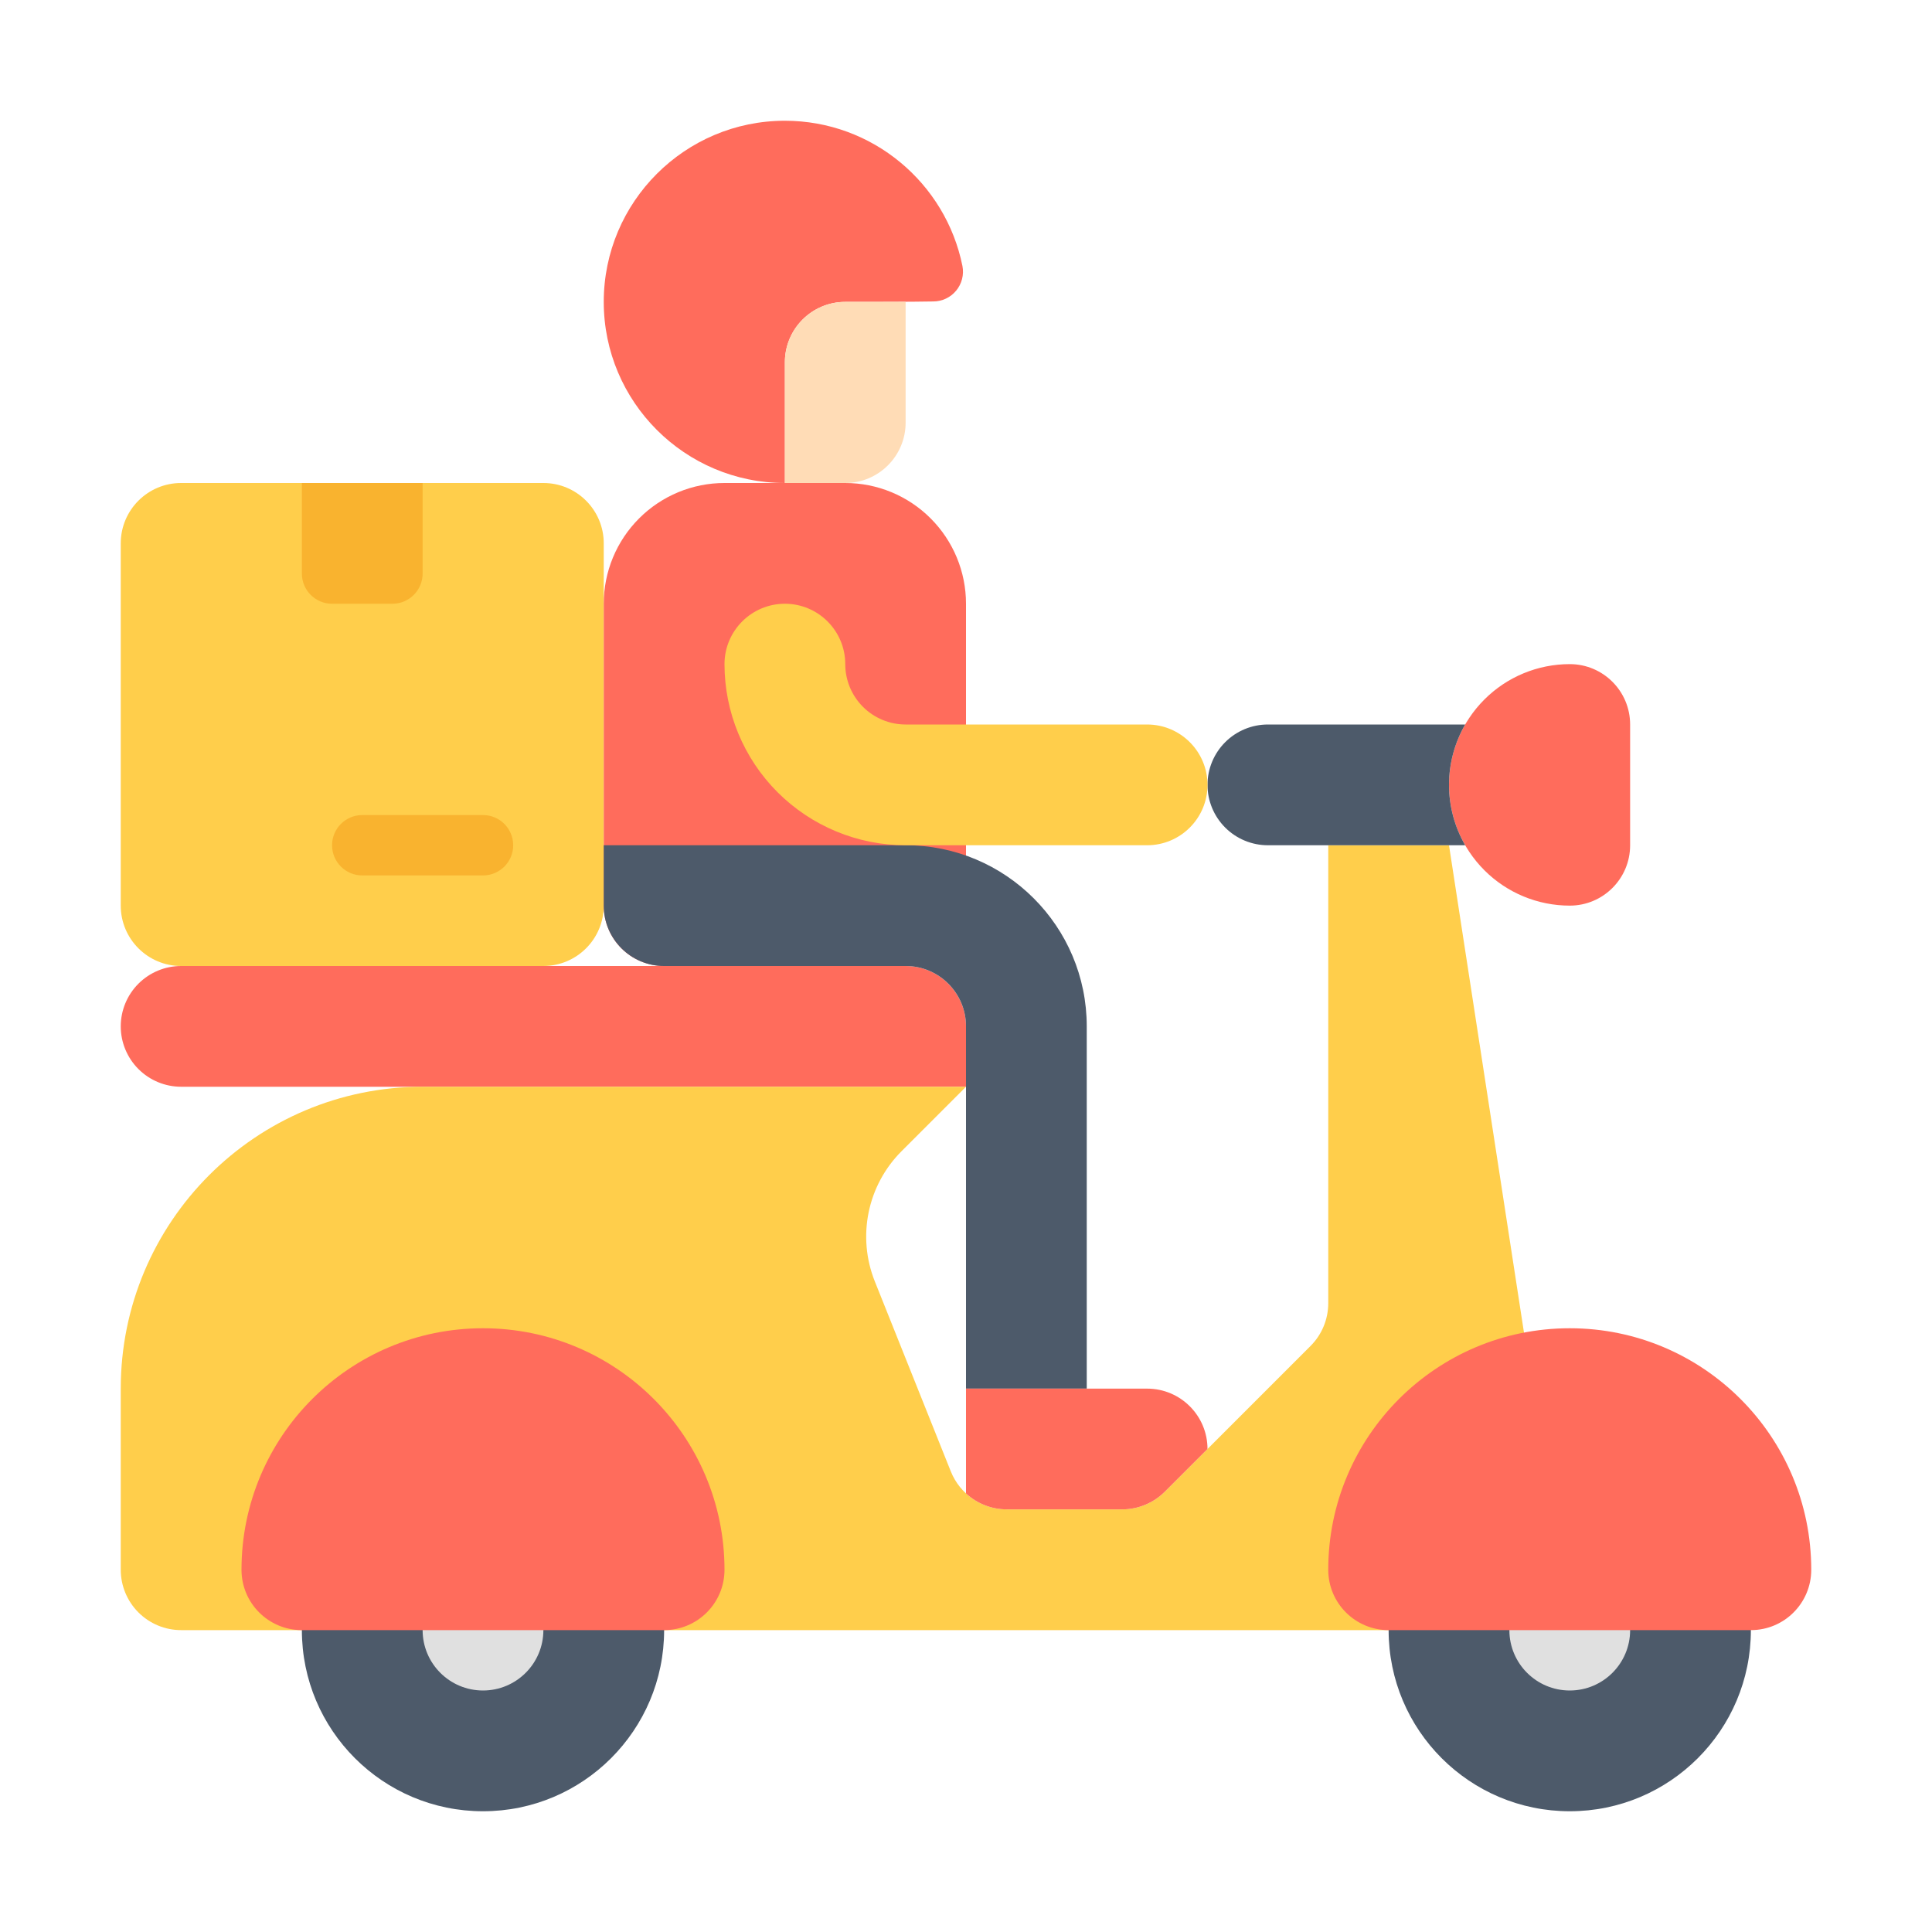 <svg xmlns="http://www.w3.org/2000/svg" fill-rule="evenodd" stroke-linejoin="round" stroke-miterlimit="2" clip-rule="evenodd" viewBox="0 0 64 64" id="delivery-bike">
  <g transform="translate(-64 -192)">
    <path fill="#ff6c5c" d="M608,226C608,225.47 607.789,224.961 607.414,224.586C607.039,224.211 606.53,224 606,224C600.846,224 587.154,224 582,224C581.47,224 580.961,224.211 580.586,224.586C580.211,224.961 580,225.47 580,226C580,226.53 580.211,227.039 580.586,227.414C580.961,227.789 581.47,228 582,228C588.406,228 608,228 608,228L608,226Z" transform="translate(-512)"></path>
    <path fill="#ffce4b" d="M596,210C596,208.895 595.105,208 594,208L582,208C580.895,208 580,208.895 580,210L580,222C580,223.105 580.895,224 582,224L594,224C595.105,224 596,223.105 596,222L596,210Z" transform="translate(-512)"></path>
    <path fill="#f9b32f" d="M590 208L586 208 586 211C586 211.552 586.448 212 587 212L589 212C589.552 212 590 211.552 590 211L590 208zM588 221L592 221C592.552 221 593 220.552 593 220 593 219.448 592.552 219 592 219L588 219C587.448 219 587 219.448 587 220 587 220.552 587.448 221 588 221z" transform="translate(-512)"></path>
    <path fill="#ffce4b" d="M620,235.172C620,235.702 619.789,236.211 619.414,236.586C618.266,237.734 615.734,240.266 614.586,241.414C614.211,241.789 613.702,242 613.172,242C611.836,242 609.354,242 609.354,242C608.536,242 607.801,241.502 607.497,240.743C606.868,239.17 605.776,236.441 604.98,234.449C604.385,232.963 604.734,231.266 605.865,230.135C606.908,229.092 608,228 608,228L590,228C584.477,228 580,232.477 580,238C580,241.095 580,243.766 580,244C580,244.53 580.211,245.039 580.586,245.414C580.961,245.789 581.47,246 582,246L628,246L624,220L620,220L620,235.172Z" transform="translate(-512)"></path>
    <circle cx="330" cy="246" r="6" fill="#4d5a6a" transform="translate(-250)"></circle>
    <circle cx="330" cy="246" r="2" fill="#e0e0e0" transform="translate(-250)"></circle>
    <path fill="#ff6c5c" d="M600,244C600,239.582 596.418,236 592,236C592,236 592,236 592,236C587.582,236 584,239.582 584,244L584,244C584,245.105 584.895,246 586,246C589.074,246 594.926,246 598,246C599.105,246 600,245.105 600,244C600,244 600,244 600,244Z" transform="translate(-512)"></path>
    <circle cx="330" cy="246" r="6" fill="#4d5a6a" transform="translate(-214)"></circle>
    <circle cx="330" cy="246" r="2" fill="#e0e0e0" transform="translate(-214)"></circle>
    <path fill="#ff6c5c" d="M600,244C600,239.582 596.418,236 592,236C592,236 592,236 592,236C587.582,236 584,239.582 584,244L584,244C584,245.105 584.895,246 586,246C589.074,246 594.926,246 598,246C599.105,246 600,245.105 600,244C600,244 600,244 600,244Z" transform="translate(-476)"></path>
    <path fill="#ff6c5c" d="M630,214C630,212.895 629.105,212 628,212C626.939,212 625.922,212.421 625.172,213.172C624.421,213.922 624,214.939 624,216C624,216 624,216 624,216C624,217.061 624.421,218.078 625.172,218.828C625.922,219.579 626.939,220 628,220C629.105,220 630,219.105 630,218C630,216.778 630,215.222 630,214Z" transform="translate(-512 2)"></path>
    <path fill="#4d5a6a" d="M624.536,216L618,216C617.47,216 616.961,216.211 616.586,216.586C616.211,216.961 616,217.47 616,218C616,218.53 616.211,219.039 616.586,219.414C616.961,219.789 617.47,220 618,220L624.536,220C624.188,219.397 624,218.708 624,218C624,218 624,218 624,218C624,217.292 624.188,216.603 624.536,216Z" transform="translate(-512)"></path>
    <path fill="#ff6c5c" d="M608,212C608,210.939 607.579,209.922 606.828,209.172C606.078,208.421 605.061,208 604,208C602.713,208 601.287,208 600,208C598.939,208 597.922,208.421 597.172,209.172C596.421,209.922 596,210.939 596,212C596,215.184 596,219.506 596,222C596,223.105 596.895,224 598,224C600.22,224 603.78,224 606,224C607.105,224 608,223.105 608,222C608,219.506 608,215.184 608,212Z" transform="translate(-512)"></path>
    <path fill="#4d5a6a" d="M596,222C596,223.105 596.895,224 598,224C600.918,224 606,224 606,224C607.105,224 608,224.895 608,226C608,231.303 608,238 608,238L612,238C612,238 612,231.303 612,226C612,222.686 609.314,220 606,220C604.432,220 596,220 596,220C596,220 596,221 596,222Z" transform="translate(-512)"></path>
    <path fill="#ffce4b" d="M600,214C600,215.591 600.632,217.117 601.757,218.243C602.883,219.368 604.409,220 606,220C609.49,220 614,220 614,220C615.104,220 616,219.104 616,218C616,216.896 615.104,216 614,216C614,216 609.49,216 606,216C605.47,216 604.961,215.789 604.586,215.414C604.211,215.039 604,214.53 604,214C604,212.896 603.104,212 602,212C600.896,212 600,212.896 600,214Z" transform="translate(-512)"></path>
    <path fill="#ff6c5c" d="M602,208C598.689,208 596,205.311 596,202C596,198.689 598.689,196 602,196C604.905,196 607.33,198.068 607.882,200.812C607.938,201.101 607.862,201.4 607.675,201.627C607.488,201.854 607.209,201.986 606.914,201.986C606.103,202 604.973,202 604,202C602.895,202 602,202.895 602,204L602,208Z" transform="translate(-512)"></path>
    <path fill="#ffdcb6" d="M606,202L604,202C602.895,202 602,202.895 602,204C602,205.745 602,208 602,208L604,208C605.105,208 606,207.105 606,206C606,204.255 606,202 606,202Z" transform="translate(-512)"></path>
    <path fill="#ff6c5c" d="M608,241.472C608.362,241.805 608.842,242 609.354,242C609.354,242 611.836,242 613.172,242C613.702,242 614.211,241.789 614.586,241.414L616,240C616,238.895 615.105,238 614,238C612.255,238 608,238 608,238L608,241.472Z" transform="translate(-512)"></path>
  </g>
</svg>
